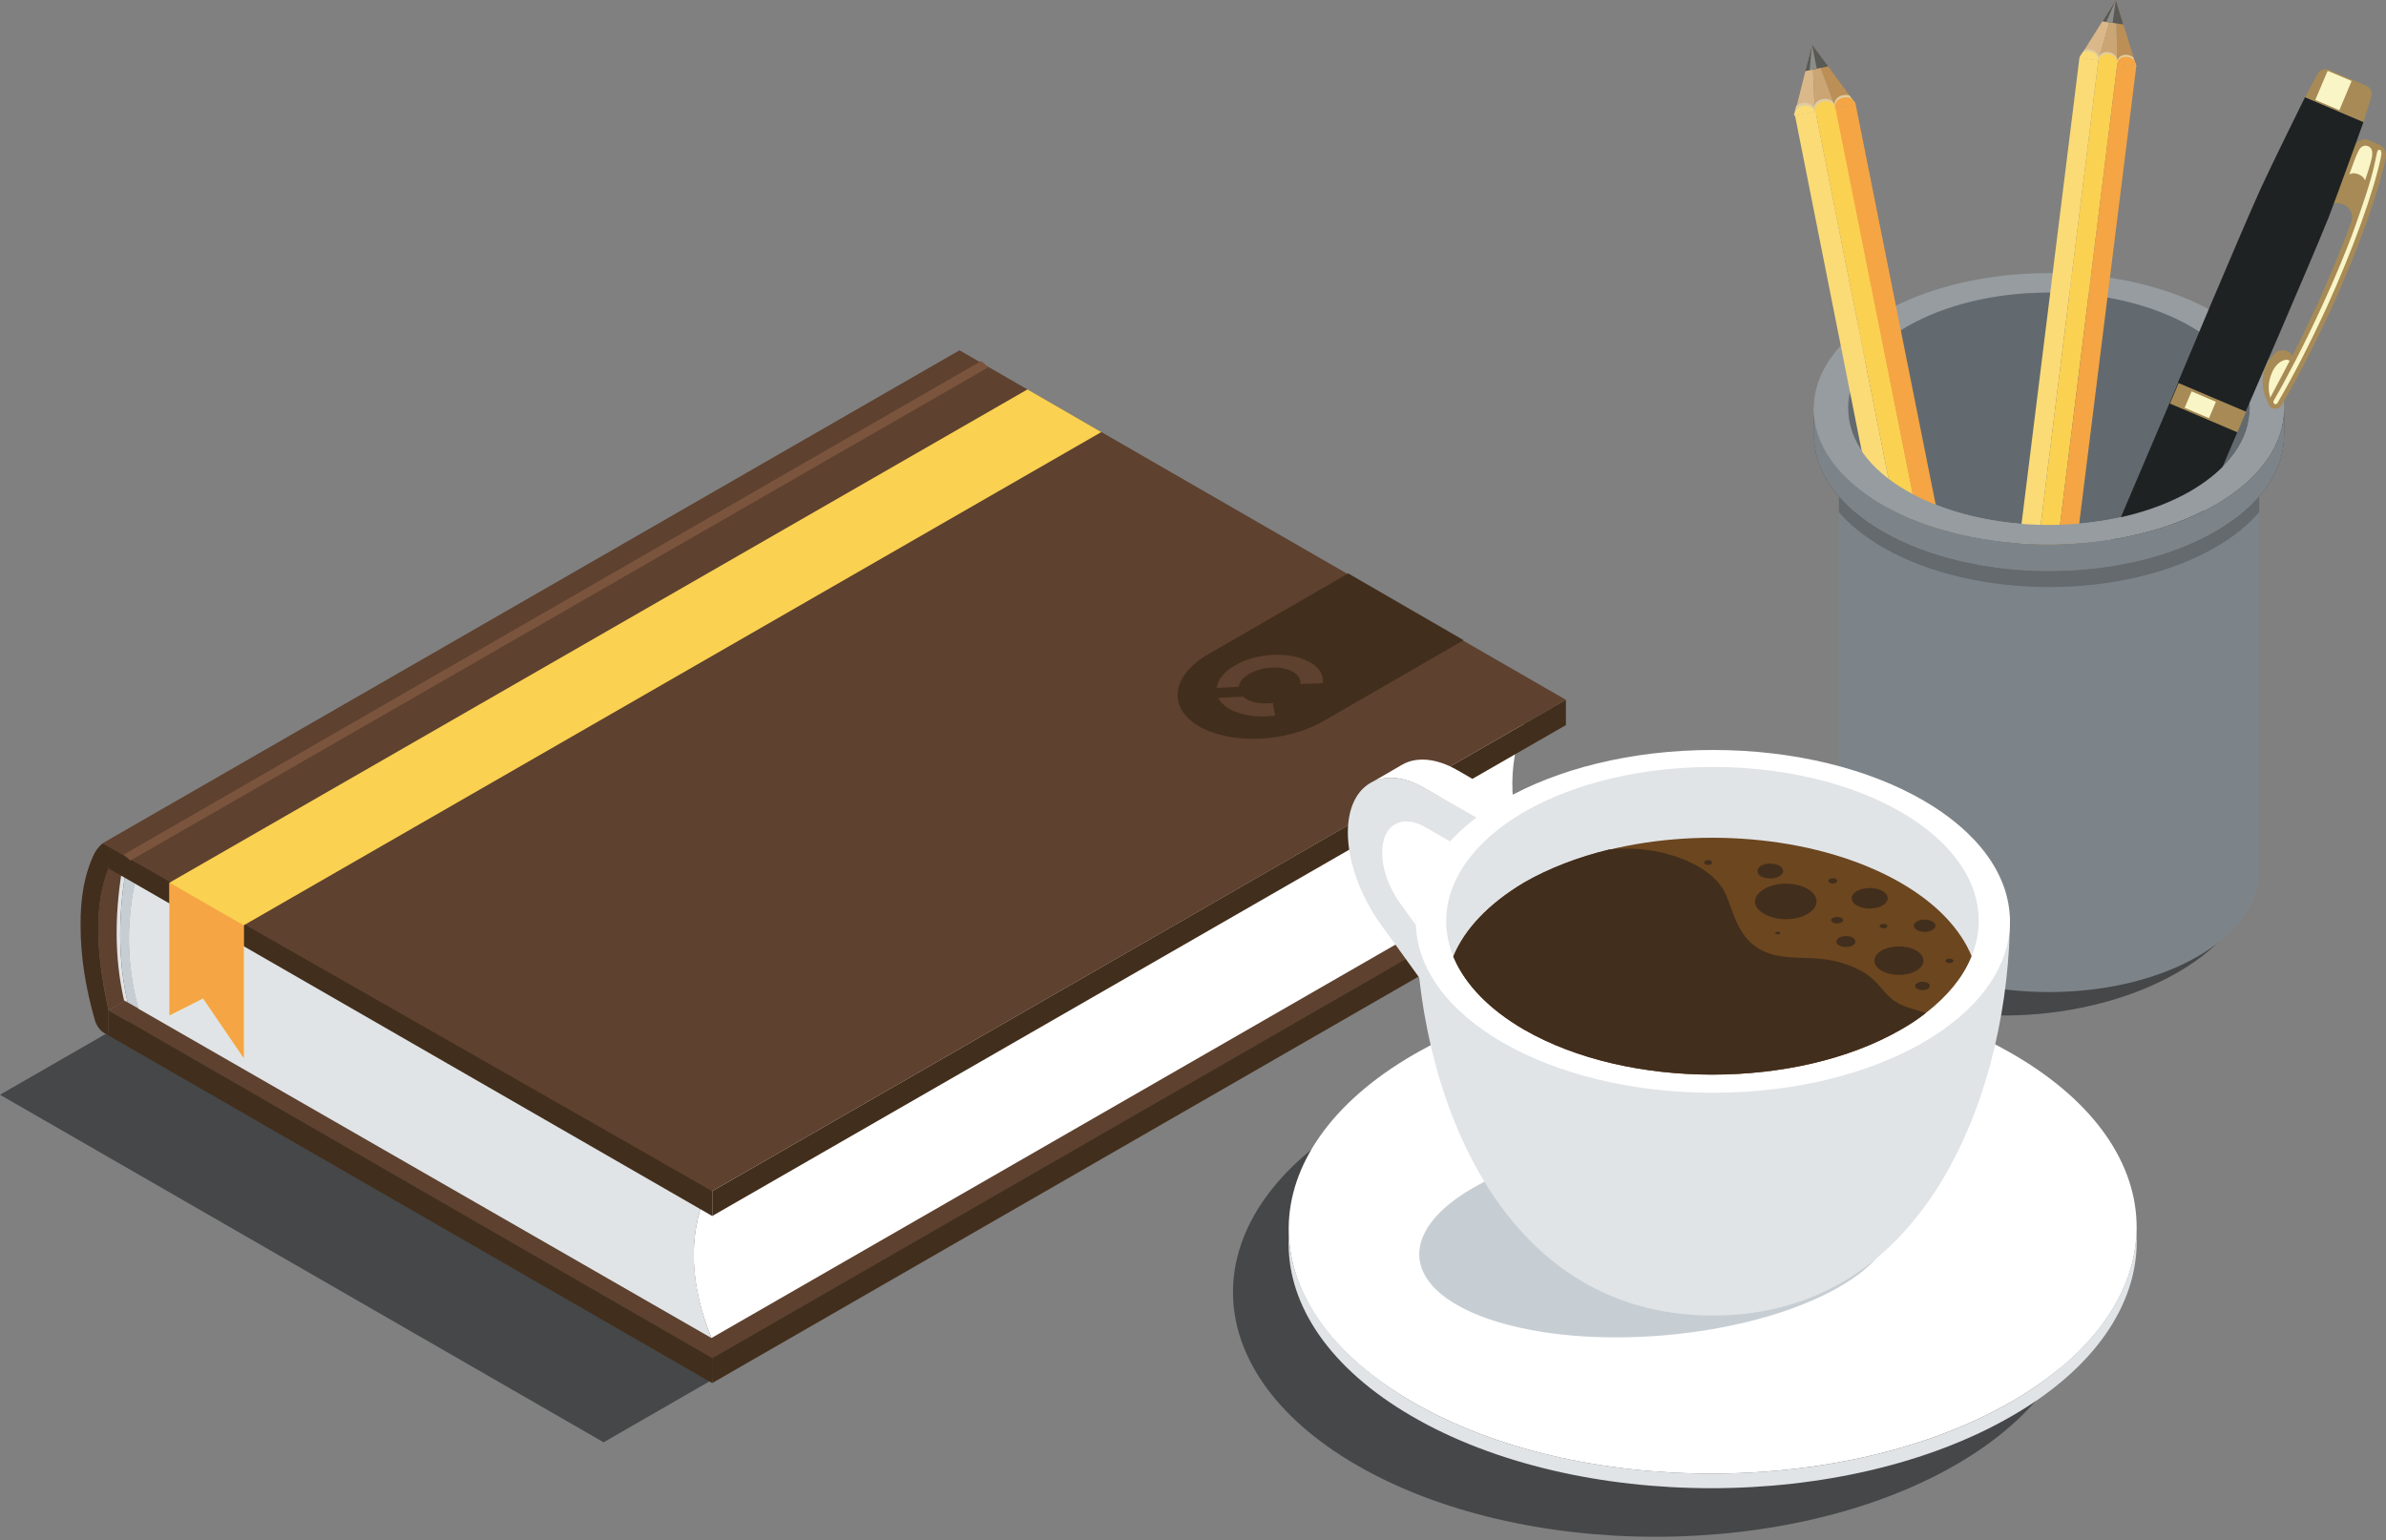 <?xml version="1.0" encoding="utf-8"?>
<!-- Generator: Adobe Illustrator 23.0.3, SVG Export Plug-In . SVG Version: 6.00 Build 0)  -->
<svg version="1.1" xmlns="http://www.w3.org/2000/svg" xmlns:xlink="http://www.w3.org/1999/xlink" x="0px" y="0px"
	 viewBox="0 0 604 390" style="enable-background:new 0 0 604 390;" xml:space="preserve">
<rect x="0" y="0" width="604" height="390" fill="#808080" stroke="none"/>
<style type="text/css">
	.st0{opacity:0.6;}
	.st1{fill:#1F2223;}
	.st2{opacity:0.6;fill:#1F2223;}
	.st3{fill:#969CA0;}
	.st4{fill:#626A70;}
	.st5{fill:#A78A55;}
	.st6{fill:#F9F5C6;}
	.st7{fill:#6E6E6E;}
	.st8{fill:#D2D2D2;}
	.st9{fill:#BBC9CA;}
	.st10{fill:#818A8B;}
	.st11{fill:#9F3762;}
	.st12{fill:#B6537D;}
	.st13{fill:#DAB889;}
	.st14{fill:#BB8F56;}
	.st15{fill:#CCA574;}
	.st16{fill:#DFCDA0;}
	.st17{fill:#FAD151;}
	.st18{fill:#FBDB76;}
	.st19{fill:#F5A543;}
	.st20{fill:#595956;}
	.st21{fill:#8C8D88;}
	.st22{fill:#D284A6;}
	.st23{fill:#CC7499;}
	.st24{fill:#7D8489;}
	.st25{fill:#494949;}
	.st26{opacity:0.2;}
	.st27{fill:#422E1C;}
	.st28{fill:#5E412F;}
	.st29{fill:#FFFFFF;}
	.st30{fill:#F4DAB3;}
	.st31{fill:#E0E4E7;}
	.st32{fill:#C7CED3;}
	.st33{fill:#7B543D;}
	.st34{enable-background:new    ;}
	.st35{fill:#6B461F;}
</style>
<g id="Ebene_4">
	<g class="st0">
		<path class="st1" d="M343.8,283c-42,24.3-42.3,63.6-0.5,87.9c41.8,24.3,109.7,24.3,151.8,0c42-24.3,42.3-63.6,0.5-87.9
			C453.8,258.7,385.8,258.7,343.8,283z"/>
	</g>
	<g class="st0">
		<path class="st1" d="M470.7,203.6c-21.3,15-19.6,36,3.9,47c23.5,11,59.8,7.8,81.1-7.2c21.3-15,19.6-36-3.9-47
			C528.3,185.4,492,188.6,470.7,203.6z"/>
	</g>
	<polygon class="st2" points="0,277.2 152.8,365.2 368.9,240.8 216.2,152.8 0,277.2 	"/>
</g>
<g id="Ebene_3">
	<path class="st3" d="M560.8,79.2c-23.3-13.4-61-13.4-84.2,0c-23.3,13.4-23.3,35.2,0,48.6c23.3,13.4,61,13.4,84.2,0
		C584,114.4,584,92.6,560.8,79.2z M554.6,124.2c-19.9,11.5-52,11.5-71.9,0c-19.9-11.5-19.9-30,0-41.5c19.9-11.5,52-11.5,71.9,0
		C574.5,94.2,574.5,112.8,554.6,124.2z"/>
	<ellipse class="st4" cx="518.7" cy="103.5" rx="50.8" ry="29.4"/>
	<g>
		<g>
			<path class="st1" d="M520.8,208.4l-11.4-4.9l1.1-4.8c2.1-8.7,4.8-17.1,8.3-25.3l32.6-76.5l17.2,7.3l-32.6,76.5
				c-3.5,8.2-7.6,16-12.5,23.5L520.8,208.4z"/>
			
				<rect x="556" y="93.9" transform="matrix(0.392 -0.92 0.92 0.392 244.955 576.898)" class="st5" width="5.7" height="18.6"/>
			
				<rect x="554.6" y="99" transform="matrix(0.392 -0.92 0.92 0.392 244.541 574.671)" class="st6" width="4.5" height="6.7"/>
			<path class="st5" d="M603.9,40.1c0.4-1.3-0.2-2.8-1.5-3.4l-2.7-1.2c-1.4-0.6-3,0-3.6,1.4l-2.5,5.6c-0.1,0-5.2,11.1-5.2,11.1
				c0.8-1.9,3-2.7,4.9-1.8c1.8,0.8,2.6,2.9,1.8,4.7c-2.3,6.2-5.1,13-8.3,20.2c-2.2,4.7-4.3,9.2-6.5,13.4c-0.9-1.6-3.1-1.9-4.4-0.7
				l-0.9,1c-2.5,3-2.9,7.3-1.2,10.8l0.5,1.2c0.2,0.4,0.5,0.8,0.9,1c0.8,0.4,1.8,0.1,2.3-0.7c4-6.7,8.3-15.1,12.6-24.4
				C597.1,62.9,602.1,48.8,603.9,40.1z"/>
			<path class="st6" d="M602.7,39.9c0.2-0.9,0.3-1.9-0.4-2c-0.5,0-0.6,0.8-0.8,1.8c-0.8,3.6-1,5.4-5.2,17.3
				c-2.3,6.5-5.2,13.3-8.4,20.3c-2.1,4.6-4.3,9.1-6.5,13.4c0,0-0.8,1.5-1,1.9c-1.9,3.6-2.5,4.8-4.8,8.8c-0.3,0.6,0.1,0.8,0.2,0.9
				c0.3,0.1,0.6,0,0.7-0.2c4.1-7,8.4-15.4,12.5-24.3C595.7,63,600.8,48.8,602.7,39.9z"/>
			<path class="st1" d="M598.3,30.9l-14.8-6.3c0,0-8.5,17.2-11.2,23.1c-5.5,12.2-21,49.2-21,49.2l17.2,7.3c0,0,16-36.8,21-49.2
				C591.8,49,598.3,30.9,598.3,30.9z"/>
			<path class="st5" d="M599,21.7l-9.4-4c-1.1-0.5-2.3,0-2.9,1l-3.2,5.9l14.8,6.3l2-6.4C600.7,23.4,600.1,22.2,599,21.7z"/>
			<path class="st6" d="M589.2,18l-3.1,7.3l6.1,2.6l3.1-7.4l-5.9-2.5C589.4,18,589.3,18,589.2,18z"/>
			<polygon class="st5" points="509.3,224.1 505.9,222.7 509.3,203.5 520.8,208.4 			"/>
			<polygon class="st6" points="507.3,222.7 506.9,222.6 511.1,205.1 514.2,206.5 			"/>
			<path class="st7" d="M505.7,228c-0.4-0.2-0.6-0.6-0.4-1l1.1-4.2l2.7,1.1l-2.3,3.7C506.5,228,506,228.2,505.7,228z"/>
			<path class="st8" d="M507.4,223.5l-0.7-0.3l-1.3,4.2c0,0.2,0.1,0.3,0.2,0.4L507.4,223.5z"/>
			<path class="st6" d="M579.6,91.4c-0.6-0.8-3.1-0.1-4.4,2.8c-1.3,2.9-0.9,4.9-0.5,6.5C576.1,98.1,579.6,91.4,579.6,91.4z"/>
			<path class="st6" d="M594.7,44.2c0.8-2.2,2.1-6,2.8-6.7c0.7-0.7,1.5-0.8,2.3-0.3c0.6,0.4,0.9,1.1,0.6,2.8
				c-0.3,1.6-1.6,5.4-1.7,5.7C598.3,44.4,596,43.3,594.7,44.2z"/>
		</g>
		<g>
			<polygon class="st9" points="518.6,194.6 517.7,201.9 503.4,199.9 504.3,192.5 			"/>
			<g>
				<polygon class="st10" points="518.1,199.2 517.9,200.2 503.6,198.1 503.7,197.2 				"/>
				<polygon class="st10" points="518.4,196.3 518.3,197.3 503.9,195.3 504.1,194.3 				"/>
			</g>
			<path class="st11" d="M513.9,210.1l-8.9-1.3c-1.5-0.2-2.6-1.6-2.4-3.2l0.7-5.7l14.4,2l-0.7,5.7
				C516.8,209.2,515.4,210.3,513.9,210.1z"/>
			<path class="st12" d="M505.1,208.2c-1.2-0.2-2-1.3-1.9-2.5l0.7-5.7l13.2,1.9l-0.7,5.7c-0.2,1.2-1.2,2.1-2.4,1.9L505.1,208.2z"/>
			<g>
				<polygon class="st13" points="526.4,14.6 535.6,0 531.2,15.3 				"/>
				<polygon class="st14" points="540.8,16.7 536,16 535.6,0 				"/>
				<polygon class="st15" points="536,16 531.2,15.3 535.6,0 				"/>
			</g>
			<path class="st16" d="M540.8,16.7L536,16l-4.8-0.7l-4.8-0.7c0,0,1.2-1.9,1.2-1.9c0.4-0.2,0.9-0.3,1.5-0.2
				c1.3,0.2,2.3,1.2,2.1,2.3c0.1-1.1,1.3-1.8,2.6-1.6c1.3,0.2,2.3,1.2,2.2,2.3c0.1-1.1,1.3-1.8,2.6-1.6c0.5,0.1,1,0.3,1.4,0.6
				L540.8,16.7z"/>
			<g>
				<polygon class="st17" points="536,16 531.2,15.3 509.1,193.2 513.9,193.9 				"/>
				<path class="st17" d="M536,16c0.1-1.1-0.8-2.1-2.1-2.3c-1.3-0.2-2.5,0.5-2.6,1.6c-0.1,1.1,0.8,2.1,2.2,2.3
					C534.7,17.8,535.9,17,536,16z"/>
			</g>
			<g>
				<polygon class="st18" points="531.2,15.3 526.4,14.6 504.3,192.5 509.1,193.2 				"/>
				<path class="st18" d="M526.4,14.6c0,0,0.7-1.2,0.7-1.2c0.5-0.4,1.2-0.5,1.9-0.4c1.3,0.2,2.3,1.2,2.2,2.3L526.4,14.6z"/>
			</g>
			<g>
				<polygon class="st19" points="540.8,16.7 536,16 513.9,193.9 518.6,194.6 				"/>
				<path class="st19" d="M540.8,16.7L536,16c0.1-1.1,1.3-1.8,2.6-1.6c0.7,0.1,1.3,0.5,1.7,0.9L540.8,16.7z"/>
			</g>
			<polygon class="st20" points="535.6,0 537.5,6.2 532.2,5.4 			"/>
			<polygon class="st21" points="535.6,0 534.8,5.8 533.2,5.6 			"/>
			<path class="st22" d="M503.2,205.7l0.7-5.7l4.2,0.6l-1,7.9l-2.1-0.3C503.9,208,503.1,206.9,503.2,205.7z"/>
			<path class="st11" d="M512.9,201.2l4.2,0.6l-0.7,5.7c-0.2,1.2-1.2,2.1-2.4,1.9l-2.1-0.3L512.9,201.2z"/>
			<path class="st23" d="M515.3,201.6l1.8,0.3l-0.7,5.7c-0.1,1.1-1,1.9-2.1,1.9L515.3,201.6z"/>
		</g>
		<g>
			
				<rect x="492.1" y="214.2" transform="matrix(0.981 -0.195 0.195 0.981 -32.957 101.756)" class="st9" width="15.9" height="7.9"/>
			<g>
				
					<rect x="492.4" y="219.1" transform="matrix(0.981 -0.195 0.195 0.981 -33.218 101.721)" class="st10" width="15.9" height="1.1"/>
				
					<rect x="491.8" y="216.1" transform="matrix(0.981 -0.195 0.195 0.981 -32.644 101.547)" class="st10" width="15.9" height="1.1"/>
			</g>
			<path class="st11" d="M507.4,230l-9.7,1.9c-1.6,0.3-3.2-0.7-3.5-2.4l-1.2-6l15.6-3.1l1.2,6C510.1,228.1,509,229.7,507.4,230z"/>
			<path class="st12" d="M497.6,231.3c-1.3,0.3-2.5-0.6-2.8-1.9l-1.2-6l14.3-2.8l1.2,6c0.3,1.3-0.6,2.5-1.9,2.8L497.6,231.3z"/>
			<g>
				<polygon class="st13" points="454.2,29.3 458.7,11.3 459.4,28.2 				"/>
				<polygon class="st14" points="469.7,26.2 464.6,27.2 458.7,11.3 				"/>
				<polygon class="st15" points="464.6,27.2 459.4,28.2 458.7,11.3 				"/>
			</g>
			<path class="st16" d="M469.7,26.2l-5.2,1l-5.2,1l-5.2,1c0,0,0.6-2.4,0.6-2.4c0.4-0.3,0.9-0.6,1.5-0.7c1.4-0.3,2.8,0.4,3,1.5
				c-0.2-1.1,0.8-2.3,2.2-2.5c1.4-0.3,2.8,0.4,3,1.5c-0.2-1.1,0.8-2.3,2.2-2.5c0.6-0.1,1.2-0.1,1.6,0.1L469.7,26.2z"/>
			<g>
				
					<rect x="478" y="25.9" transform="matrix(0.981 -0.195 0.195 0.981 -14.372 96.076)" class="st17" width="5.3" height="190.3"/>
				<path class="st17" d="M464.6,27.2c-0.2-1.1-1.6-1.8-3-1.5c-1.4,0.3-2.4,1.4-2.2,2.5c0.2,1.1,1.6,1.8,3,1.5
					C463.8,29.4,464.8,28.3,464.6,27.2z"/>
			</g>
			<g>
				
					<rect x="472.8" y="26.9" transform="matrix(0.981 -0.195 0.195 0.981 -14.671 95.048)" class="st18" width="5.3" height="190.3"/>
				<path class="st18" d="M454.2,29.3c0,0,0.4-1.4,0.4-1.4c0.4-0.5,1-1,1.8-1.1c1.4-0.3,2.8,0.4,3,1.5L454.2,29.3z"/>
			</g>
			<g>
				<polygon class="st19" points="469.7,26.2 464.6,27.2 501.9,213.8 507,212.8 				"/>
				<path class="st19" d="M469.7,26.2l-5.2,1c-0.2-1.1,0.8-2.3,2.2-2.5c0.8-0.2,1.5,0,2.1,0.3L469.7,26.2z"/>
			</g>
			<polygon class="st20" points="458.7,11.3 462.8,16.8 457,18 			"/>
			<polygon class="st21" points="458.7,11.3 459.9,17.4 458.1,17.7 			"/>
			<path class="st22" d="M494.8,229.5l-1.2-6l4.6-0.9l1.7,8.3l-2.2,0.4C496.3,231.6,495.1,230.7,494.8,229.5z"/>
			<path class="st11" d="M503.4,221.5l4.6-0.9l1.2,6c0.3,1.3-0.6,2.5-1.9,2.8l-2.2,0.4L503.4,221.5z"/>
			<path class="st23" d="M506,221l2-0.4l1.2,6c0.2,1.2-0.4,2.3-1.5,2.7L506,221z"/>
		</g>
	</g>
	<path class="st24" d="M465.4,122.4v98.1c0,7.9,5.2,15.7,15.6,21.7c20.8,12,54.5,12,75.3,0c10.4-6,15.6-13.9,15.6-21.7v-98.1
		c0,0-14.3,18.9-53.2,18.9S465.4,122.4,465.4,122.4z"/>
	<path class="st25" d="M560.8,127.8c-23.3,13.4-61,13.4-84.2,0c-11.6-6.7-17.4-15.5-17.4-24.3v6.8c0,8.8,5.8,17.6,17.4,24.3
		c23.3,13.4,61,13.4,84.2,0c11.6-6.7,17.4-15.5,17.4-24.3v-6.8C578.2,112.3,572.4,121.1,560.8,127.8z"/>
	<path class="st26" d="M560.8,134.6c-23.3,13.4-61,13.4-84.2,0c-4.7-2.7-8.3-5.7-11.1-8.9v4c2.8,3.2,6.5,6.2,11.1,8.9
		c23.3,13.4,61,13.4,84.2,0c4.7-2.7,8.3-5.7,11.1-8.9v-4C569.1,128.9,565.4,131.9,560.8,134.6z"/>
	<path class="st24" d="M560.8,127.8c-23.3,13.4-61,13.4-84.2,0c-11.6-6.7-17.4-15.5-17.4-24.3v6.8c0,8.8,5.8,17.6,17.4,24.3
		c23.3,13.4,61,13.4,84.2,0c11.6-6.7,17.4-15.5,17.4-24.3v-6.8C578.2,112.3,572.4,121.1,560.8,127.8z"/>
	<path class="st3" d="M569.5,103.5c0,7.5-5,15-14.9,20.8c-19.9,11.5-52,11.5-71.9,0c-9.9-5.7-14.9-13.2-14.9-20.8h-8.7
		c0,8.8,5.8,17.6,17.4,24.3c23.3,13.4,61,13.4,84.2,0c11.6-6.7,17.4-15.5,17.4-24.3H569.5z"/>
</g>
<g id="Ebene_2">
	<polygon class="st27" points="396.4,225.8 396.4,219.5 180.3,343.9 180.3,350.2 396.4,225.8 	"/>
	<path class="st28" d="M243.7,95.4l-1.1-6.4L26.4,213.5c0.3-0.1,0.5-0.1,0.7,0.1v0.1c0.2,0,0.4,0.1,0.6,0.2l-0.2,5.9
		c-3.5,8.3-3.5,20.4,0,36l11.1-6.3v-26.3l-9.1-4.5L243.7,95.4L243.7,95.4z"/>
	<path class="st27" d="M27.1,213.6c-0.3-0.2-0.5-0.2-0.7-0.1c-0.3,0-0.6,0.1-0.8,0.4c-0.6,0.5-1.2,1.3-1.7,2.2
		c-2.4,4.9-3.6,11-3.5,18.4c0,7.5,1.2,15.5,3.7,24.1c0.6,1.6,1.5,2.6,2.7,3.2c0.3,0.1,0.5,0.3,0.7,0.4v-6.3c-3.5-15.6-3.5-27.7,0-36
		l0.2-5.9c-0.2-0.1-0.4-0.2-0.6-0.2V213.6L27.1,213.6z"/>
	<polygon class="st28" points="38.6,249.5 27.5,255.8 180.3,343.9 396.4,219.5 243.7,131.5 38.6,249.5 	"/>
	<polygon class="st27" points="27.5,255.8 27.5,262.2 180.3,350.2 180.3,343.9 27.5,255.8 	"/>
	<path class="st29" d="M387.3,219.6c-5.4-13.4-5.9-25.6-1.5-36.4L355,201L178.6,302.4c-4.4,10.8-4,22.9,1.5,36.4L387.3,219.6
		L387.3,219.6z"/>
	<path class="st30" d="M355,201l30.9-17.8L238.6,98.2c-2.5,13.1-2.5,25,0,35.9L355,201L355,201z"/>
	<path class="st31" d="M32.3,217.9l-0.9-0.5c-2.5,13.1-2.5,25,0,35.9l0.9,0.5C29.8,242.9,29.8,230.9,32.3,217.9L32.3,217.9z"/>
	<path class="st31" d="M46.2,226L35,219.5c-3.2,12.4-3.2,24.3,0,35.9l145.1,83.4c-5.4-13.4-5.9-25.6-1.5-36.4L46.2,226L46.2,226z"/>
	<path class="st32" d="M32.3,253.8l2.8,1.6c-3.2-11.6-3.2-23.6,0-35.9l-2.8-1.6C29.8,230.9,29.8,242.9,32.3,253.8L32.3,253.8z"/>
	<polygon class="st27" points="396.4,183.6 396.4,177.2 180.3,301.6 180.3,307.9 396.4,183.6 	"/>
	<polygon class="st27" points="27.5,213.6 27.5,219.9 180.3,307.9 180.3,301.6 27.5,213.6 	"/>
	<polygon class="st28" points="26,213.6 180.3,301.6 396.4,177.2 242.9,88.7 26.7,213.1 	"/>
	<polygon class="st17" points="260.1,98.6 42.9,223.5 42.9,257.1 51.4,252.8 61.7,267.9 61.7,234.3 278.8,109.4 	"/>
	<polygon class="st19" points="42.9,223.5 61.7,234.3 61.7,267.9 51.4,252.8 42.9,257.1 	"/>
	<polygon class="st33" points="248.4,91.4 31.3,216.4 33,217.9 250.2,93 	"/>
</g>
<g id="COFFEE_CUP">
	<g>
		<g>
			<g class="st34">
				<g>
					<path class="st31" d="M326.2,311.2l0,3.7c0,15.8,10.4,31.6,31.2,43.7c41.8,24.3,109.7,24.3,151.8,0
						c21.2-12.2,31.7-28.3,31.7-44.3l0-3.7c0,16-10.5,32-31.7,44.3c-42,24.3-110,24.3-151.8,0C336.7,342.8,326.3,327,326.2,311.2z"
						/>
				</g>
				<g>
					<path class="st29" d="M357.9,267c-42,24.3-42.3,63.6-0.5,87.9c41.8,24.3,109.7,24.3,151.8,0c42-24.3,42.3-63.6,0.5-87.9
						C467.9,242.7,400,242.7,357.9,267z"/>
				</g>
			</g>
		</g>
		
			<ellipse transform="matrix(0.996 -8.582672e-02 8.582672e-02 0.996 -25.347 37.154)" class="st32" cx="419.4" cy="313.4" rx="60.2" ry="24.9"/>
		<g>
			<g class="st34">
				<g>
					<polygon class="st29" points="371,263.8 379.1,259.2 384,253.9 376,258.6 					"/>
				</g>
				<g>
					<path class="st29" d="M349.8,215.8c0,4.1,1.7,9,4.6,13l21.5,29.8l8.1-4.7l-21.5-29.8c-2.9-4-4.7-8.9-4.6-13
						c0-3.5,1.2-5.9,3.2-7l-8.1,4.7C351,209.9,349.8,212.3,349.8,215.8z"/>
				</g>
				<g>
					<polygon class="st29" points="373.6,216.9 381.7,212.2 381.7,202.3 373.6,207 					"/>
				</g>
				<g>
					<path class="st29" d="M346.9,198.3c3.6-2.1,8.5-1.8,13.9,1.4l12.8,7.4l8.1-4.7l-12.8-7.4c-5.4-3.1-10.4-3.4-13.9-1.4
						L346.9,198.3z"/>
				</g>
				<g>
					<path class="st31" d="M360.8,199.6c-10.8-6.2-19.6-1.2-19.6,11.2c0,7.3,3.1,16,8.3,23.2l21.5,29.8l5-5.2l-21.5-29.8
						c-2.9-4-4.7-8.9-4.6-13c0-7,5-9.8,11-6.3l12.8,7.4l0-9.9L360.8,199.6z"/>
				</g>
			</g>
		</g>
		<g>
			<path class="st31" d="M508.8,232c0,41.5-19.5,101.1-75.2,101.1c-55.7,0-75.2-59.6-75.2-101.1H508.8z"/>
			<ellipse class="st29" cx="433.6" cy="233.3" rx="75.2" ry="43.4"/>
			<path class="st31" d="M367.9,242.2c0.1,0.2,0.2,0.5,0.3,0.7c2.9,6.5,8.8,12.7,17.6,17.8c26.3,15.2,69,15.2,95.4,0
				c2.3-1.3,4.4-2.7,6.3-4.2c5.4-4.2,9.2-8.8,11.3-13.7c0.1-0.2,0.2-0.5,0.3-0.7c5.2-12.7-0.8-26.6-17.9-36.5
				c-26.3-15.2-69-15.2-95.4,0C368.7,215.6,362.7,229.5,367.9,242.2z"/>
			<g>
				<path class="st35" d="M367.9,242.2c0.1,0.2,0.2,0.5,0.3,0.7c2.9,6.5,8.8,12.7,17.6,17.8c26.3,15.2,69,15.2,95.4,0
					c2.3-1.3,4.4-2.7,6.3-4.2c5.4-4.2,9.2-8.8,11.3-13.7c0.1-0.2,0.2-0.5,0.3-0.7c-2.8-6.8-8.8-13.3-18-18.6
					c-20-11.5-49.4-14.3-73.9-8.3c-7.8,1.9-15.1,4.7-21.4,8.3C376.7,228.9,370.7,235.4,367.9,242.2z"/>
				<g>
					<g>
						<path class="st27" d="M445.8,221.9c1.3,0.7,3.3,0.7,4.6,0c1.3-0.7,1.3-1.9,0-2.7c-1.3-0.7-3.3-0.7-4.6,0
							C444.6,220,444.6,221.2,445.8,221.9z"/>
						<path class="st27" d="M446.6,231.4c3,1.8,8,1.8,11,0c3-1.8,3-4.6,0-6.3c-3-1.8-8-1.8-11,0
							C443.5,226.9,443.5,229.7,446.6,231.4z"/>
						<path class="st27" d="M463.2,223.5c0.4,0.3,1.1,0.3,1.6,0c0.4-0.3,0.4-0.7,0-0.9c-0.4-0.3-1.1-0.3-1.6,0
							C462.7,222.8,462.7,223.2,463.2,223.5z"/>
						<path class="st27" d="M464,233.6c0.6,0.3,1.5,0.3,2.1,0c0.6-0.3,0.6-0.9,0-1.2c-0.6-0.3-1.5-0.3-2.1,0
							C463.4,232.7,463.4,233.2,464,233.6z"/>
						<path class="st27" d="M470.1,229.3c1.8,1,4.6,1,6.4,0c1.8-1,1.8-2.7,0-3.7c-1.8-1-4.6-1-6.4,0
							C468.3,226.7,468.3,228.3,470.1,229.3z"/>
						<path class="st27" d="M476.1,234.9c0.4,0.2,1,0.2,1.4,0c0.4-0.2,0.4-0.6,0-0.8c-0.4-0.2-1-0.2-1.4,0
							C475.7,234.3,475.7,234.7,476.1,234.9z"/>
						<path class="st27" d="M476.3,245.8c2.4,1.4,6.4,1.4,8.8,0c2.4-1.4,2.4-3.7,0-5.1c-2.4-1.4-6.4-1.4-8.8,0
							C473.9,242.1,473.9,244.4,476.3,245.8z"/>
						<path class="st27" d="M465.6,239.4c0.9,0.5,2.5,0.5,3.4,0c0.9-0.5,0.9-1.4,0-2c-0.9-0.5-2.5-0.5-3.4,0
							C464.6,238,464.6,238.9,465.6,239.4z"/>
						<path class="st27" d="M449.6,236.5c0.2,0.1,0.6,0.1,0.9,0c0.2-0.1,0.2-0.4,0-0.5c-0.2-0.1-0.6-0.1-0.9,0
							C449.3,236.1,449.3,236.4,449.6,236.5z"/>
						<ellipse class="st27" cx="432.4" cy="218.4" rx="1" ry="0.6"/>
						<path class="st27" d="M485.3,235.5c1.1,0.6,2.8,0.6,3.8,0c1.1-0.6,1.1-1.6,0-2.2c-1.1-0.6-2.8-0.6-3.8,0
							C484.2,233.9,484.2,234.9,485.3,235.5z"/>
						<path class="st27" d="M492.8,243.7c0.4,0.2,1,0.2,1.4,0c0.4-0.2,0.4-0.6,0-0.8c-0.4-0.2-1-0.2-1.4,0
							C492.4,243.1,492.4,243.5,492.8,243.7z"/>
						<path class="st27" d="M485.4,250.4c0.7,0.4,1.9,0.4,2.6,0c0.7-0.4,0.7-1.1,0-1.5c-0.7-0.4-1.9-0.4-2.6,0
							C484.6,249.3,484.6,250,485.4,250.4z"/>
					</g>
				</g>
				<path class="st27" d="M367.9,242.2c0.1,0.2,0.2,0.5,0.3,0.7c2.9,6.5,8.8,12.7,17.6,17.8c26.3,15.2,69,15.2,95.4,0
					c2.3-1.3,4.4-2.7,6.3-4.2c-2.3-0.7-4.7-1.4-6.3-2.1c-3.6-1.7-4.9-4.7-7.6-6.9c-3.2-2.6-8.1-4.4-13.6-4.8
					c-3.1-0.2-6.3-0.1-9.4-0.6c-10.9-1.8-11.4-11.2-14.1-16.4c-2.1-3.9-6.9-7.2-13.2-9.1c-0.4-0.1-0.8-0.2-1.3-0.4c0,0,0,0,0,0
					c-5-1.3-10-1.6-14.7-1.1c-7.8,1.9-15.1,4.7-21.4,8.3C376.7,228.9,370.7,235.4,367.9,242.2z"/>
			</g>
		</g>
	</g>
	<g>
		<path class="st27" d="M341.3,145.2l-35.5,20.5c-9.3,5.4-10.3,13.5-2.3,18.2c8.1,4.7,22.2,4.1,31.5-1.3l35.5-20.5L341.3,145.2z"/>
		<g>
			<g>
				<path class="st28" d="M313.6,173.9c0.1-1.2,1-2.3,2.7-3.3c3.3-1.9,8.2-2.1,11-0.5c1.4,0.8,2,1.9,1.9,3.1l5.7-0.2
					c0.2-2-0.8-3.9-3.3-5.3c-4.9-2.8-13.4-2.5-19,0.8c-2.8,1.6-4.4,3.7-4.6,5.7L313.6,173.9z"/>
				<path class="st28" d="M322.2,178c-2.5,0.3-5,0-6.7-1c-0.3-0.2-0.6-0.4-0.8-0.6l-6.3,0.3c0.5,1.1,1.5,2,2.8,2.8
					c3,1.7,7.4,2.3,11.6,1.7L322.2,178z"/>
			</g>
		</g>
	</g>
</g>
</svg>
